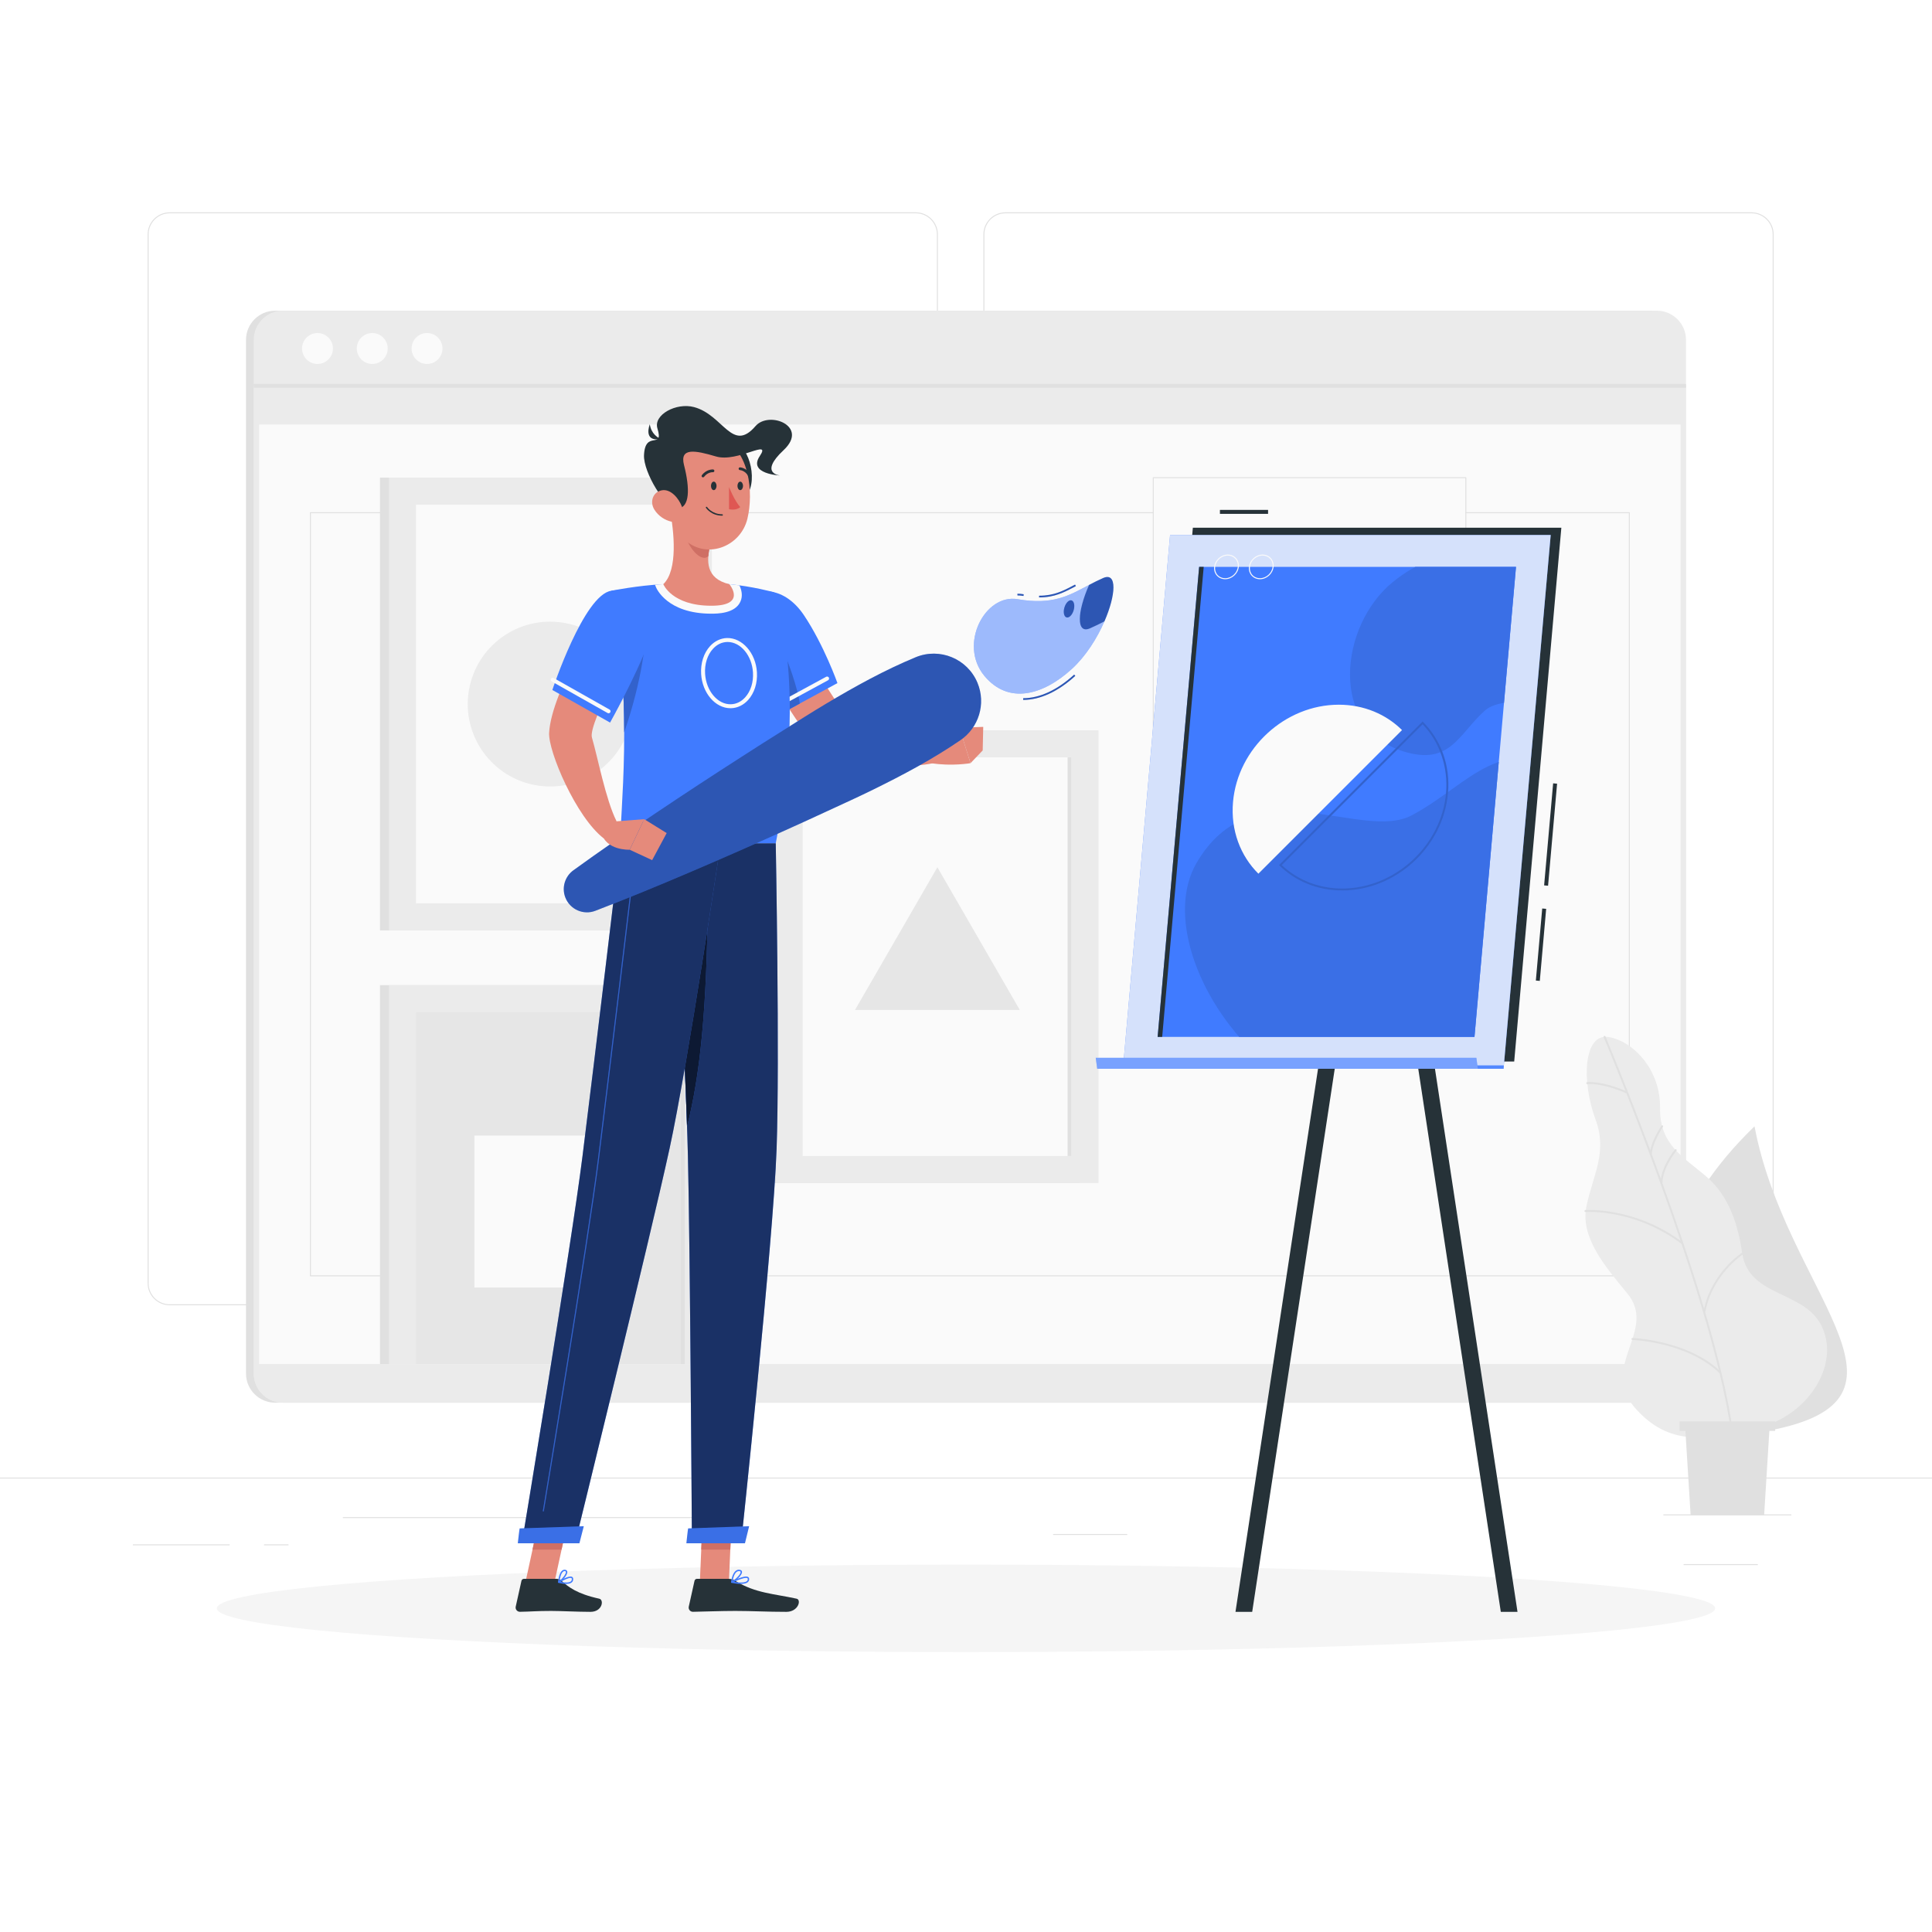 <?xml version="1.0" encoding="utf-8"?>
<!-- Generator: Adobe Illustrator 27.5.0, SVG Export Plug-In . SVG Version: 6.00 Build 0)  -->
<svg version="1.1" xmlns="http://www.w3.org/2000/svg" xmlns:xlink="http://www.w3.org/1999/xlink" x="0px" y="0px"
	 viewBox="0 0 500 500" style="enable-background:new 0 0 500 500;" xml:space="preserve">
<g id="Background_Complete">
	<g>
		<rect y="382.398" style="fill:#E0E0E0;" width="500" height="0.25"/>
		<rect x="430.482" y="391.922" style="fill:#E0E0E0;" width="33.123" height="0.25"/>
		<rect x="272.544" y="396.998" style="fill:#E0E0E0;" width="19.193" height="0.25"/>
		<rect x="435.723" y="404.79" style="fill:#E0E0E0;" width="19.193" height="0.25"/>
		<rect x="34.39" y="399.678" style="fill:#E0E0E0;" width="25.04" height="0.25"/>
		<rect x="68.334" y="399.678" style="fill:#E0E0E0;" width="6.333" height="0.25"/>
		<rect x="88.737" y="392.626" style="fill:#E0E0E0;" width="93.676" height="0.25"/>
		<path style="fill:#E0E0E0;" d="M237.013,337.8H43.915c-3.147,0-5.708-2.561-5.708-5.708V60.66c0-3.147,2.561-5.708,5.708-5.708
			h193.098c3.147,0,5.708,2.561,5.708,5.708v271.432C242.721,335.239,240.16,337.8,237.013,337.8z M43.915,55.203
			c-3.01,0-5.458,2.448-5.458,5.458v271.432c0,3.01,2.448,5.458,5.458,5.458h193.098c3.009,0,5.458-2.448,5.458-5.458V60.66
			c0-3.009-2.448-5.458-5.458-5.458H43.915z"/>
		<path style="fill:#E0E0E0;" d="M453.31,337.8H260.212c-3.146,0-5.707-2.561-5.707-5.708V60.66c0-3.147,2.561-5.708,5.707-5.708
			H453.31c3.148,0,5.708,2.561,5.708,5.708v271.432C459.019,335.239,456.458,337.8,453.31,337.8z M260.212,55.203
			c-3.009,0-5.457,2.448-5.457,5.458v271.432c0,3.01,2.448,5.458,5.457,5.458H453.31c3.01,0,5.458-2.448,5.458-5.458V60.66
			c0-3.009-2.448-5.458-5.458-5.458H260.212z"/>
		<g>
			<g>
				<path style="fill:#E0E0E0;" d="M426.813,363.009H71.187c-4.136,0-7.52-3.384-7.52-7.52V87.932c0-4.136,3.384-7.52,7.52-7.52
					h355.626c4.136,0,7.52,3.384,7.52,7.52v267.557C434.333,359.625,430.949,363.009,426.813,363.009z"/>
				<path style="fill:#EBEBEB;" d="M428.813,363.009H73.187c-4.136,0-7.52-3.384-7.52-7.52V87.932c0-4.136,3.384-7.52,7.52-7.52
					h355.626c4.136,0,7.52,3.384,7.52,7.52v267.557C436.333,359.625,432.949,363.009,428.813,363.009z"/>
				<path style="fill:#EBEBEB;" d="M65.667,99.857v255.631c0,4.136,3.384,7.52,7.52,7.52h355.626c4.136,0,7.52-3.384,7.52-7.52
					V99.857H65.667z"/>
				<rect x="67.055" y="109.857" style="fill:#FAFAFA;" width="367.889" height="243.152"/>
				<path style="fill:#E0E0E0;" d="M421.67,330.309H80.33c-0.069,0-0.125-0.056-0.125-0.125V132.684
					c0-0.069,0.056-0.125,0.125-0.125h218.13c0.069,0,0.125,0.056,0.125,0.125c0,0.069-0.056,0.125-0.125,0.125H80.455v197.249
					h341.09V132.809H379.36c-0.069,0-0.125-0.056-0.125-0.125c0-0.069,0.056-0.125,0.125-0.125h42.31
					c0.069,0,0.125,0.056,0.125,0.125v197.499C421.795,330.253,421.739,330.309,421.67,330.309z"/>
				<circle style="fill:#FAFAFA;" cx="82.167" cy="90.191" r="4"/>
				<circle style="fill:#FAFAFA;" cx="96.34" cy="90.191" r="4"/>
				<circle style="fill:#FAFAFA;" cx="110.513" cy="90.191" r="4"/>
				<rect x="65.667" y="99.357" style="fill:#E0E0E0;" width="370.667" height="1"/>
			</g>
			<g>
				<g>
					<rect x="98.333" y="123.612" style="fill:#E0E0E0;" width="80.892" height="117.172"/>
					<path style="fill:#E0E0E0;" d="M379.355,240.908h-80.892c-0.069,0-0.125-0.056-0.125-0.125V123.612
						c0-0.069,0.056-0.125,0.125-0.125h80.892c0.069,0,0.125,0.056,0.125,0.125v117.171
						C379.48,240.852,379.425,240.908,379.355,240.908z M298.589,240.658h80.642V123.737h-80.642V240.658z"/>
					<rect x="100.67" y="123.612" style="fill:#EBEBEB;" width="83.555" height="117.172"/>
					
						<rect x="90.861" y="147.42" transform="matrix(-1.836970e-16 1 -1 -1.836970e-16 324.645 39.75)" style="fill:#FAFAFA;" width="103.172" height="69.556"/>
					
						<rect x="125.139" y="181.697" transform="matrix(-1.836970e-16 1 -1 -1.836970e-16 358.923 5.472)" style="fill:#E0E0E0;" width="103.172" height="1"/>
				</g>
				
					<ellipse transform="matrix(0.159 -0.987 0.987 0.159 -60.096 293.838)" style="fill:#EBEBEB;" cx="142.447" cy="182.197" rx="21.333" ry="21.333"/>
			</g>
			<g>
				<g>
					<g>
						<rect x="98.333" y="254.956" style="fill:#E0E0E0;" width="80.892" height="98.053"/>
						<rect x="100.67" y="254.956" style="fill:#EBEBEB;" width="83.555" height="98.053"/>
						
							<rect x="96.921" y="272.705" transform="matrix(-1.836970e-16 1 -1 -1.836970e-16 449.93 165.036)" style="fill:#E6E6E6;" width="91.053" height="69.556"/>
						
							<rect x="131.199" y="306.983" transform="matrix(-1.836970e-16 1 -1 -1.836970e-16 484.208 130.758)" style="fill:#E0E0E0;" width="91.053" height="1"/>
					</g>
				</g>
				<rect x="122.787" y="293.882" style="fill:#FAFAFA;" width="39.32" height="39.32"/>
			</g>
			<g>
				<g>
					<g>
						<rect x="198.398" y="189.001" style="fill:#E0E0E0;" width="80.892" height="117.172"/>
						<rect x="200.735" y="189.001" style="fill:#EBEBEB;" width="83.556" height="117.172"/>
						
							<rect x="190.927" y="212.809" transform="matrix(-1.836970e-16 1 -1 -1.836970e-16 490.099 5.074)" style="fill:#FAFAFA;" width="103.172" height="69.556"/>
						
							<rect x="225.204" y="247.086" transform="matrix(-1.836970e-16 1 -1 -1.836970e-16 524.377 -29.204)" style="fill:#E0E0E0;" width="103.172" height="1"/>
					</g>
				</g>
				<polygon style="fill:#E6E6E6;" points="242.596,224.442 221.263,261.392 263.929,261.392 				"/>
			</g>
		</g>
		<g>
			<path style="fill:#E0E0E0;" d="M459.855,369.817c-23.027,5.012-48.81-36.75-5.789-78.325
				C462.111,334.08,500,361.08,459.855,369.817z"/>
			<path style="fill:#EBEBEB;" d="M421.027,334.594c-5.529-6.733-12.065-14.308-10.477-22.311
				c1.639-8.079,5.543-13.971,2.394-22.497c-3.772-10.221-3.04-22.425,3.337-21.405c6.366,1.026,13.528,8.499,13.337,18.407
				c-0.116,9.591,6.151,12.654,12.047,17.761c5.876,5.062,8.176,12.548,9.231,19.912c1.86,11.614,16.892,9.412,20.889,19.504
				c4.117,9.727-4.107,22.701-17.269,25.682c-13.21,2.992-22.535,4.841-31.507-5.423
				C413.882,353.31,429.203,344.242,421.027,334.594z"/>
			<path style="fill:#E0E0E0;" d="M451.031,324.67c0.116-0.074,0.15-0.228,0.075-0.345c-0.073-0.116-0.228-0.147-0.345-0.076
				c-0.078,0.051-7.636,5.017-9.739,14.425c-1.665-5.609-3.484-11.303-5.361-16.903c-0.001-0.035-0.016-0.062-0.031-0.094
				c-1.778-5.303-3.606-10.518-5.401-15.488c0-0.001,0.001-0.001,0.001-0.003c0.093-4.117,3.596-8.32,3.631-8.362
				c0.089-0.105,0.075-0.264-0.03-0.352c-0.105-0.088-0.263-0.074-0.353,0.03c-0.136,0.162-3.076,3.698-3.647,7.589
				c-0.785-2.163-1.563-4.28-2.327-6.33c0-0.002,0.002-0.003,0.002-0.005c-0.069-2.673,2.838-7.081,2.867-7.125
				c0.076-0.115,0.045-0.27-0.069-0.347c-0.116-0.076-0.271-0.045-0.347,0.069c-0.109,0.164-2.362,3.581-2.856,6.329
				c-2.085-5.581-4.05-10.668-5.751-14.985c-0.004-0.016-0.009-0.028-0.017-0.042c-3.414-8.667-5.756-14.225-5.837-14.415
				c-0.055-0.126-0.198-0.187-0.328-0.133c-0.127,0.054-0.186,0.201-0.133,0.328c0.079,0.186,2.324,5.513,5.62,13.865
				c-6.358-2.663-9.762-2.249-9.908-2.229c-0.137,0.019-0.231,0.145-0.213,0.281c0.018,0.138,0.149,0.229,0.28,0.215
				c0.038-0.005,3.591-0.432,10.097,2.382c3.871,9.831,9.108,23.629,13.996,38.146c-12.157-8.812-24.501-7.947-24.621-7.934
				c-0.138,0.011-0.24,0.131-0.229,0.269c0.012,0.138,0.131,0.247,0.268,0.23c0.13-0.011,12.673-0.89,24.856,8.253
				c3.673,10.959,7.128,22.286,9.63,32.592c-8.544-7.709-22.188-8.225-22.328-8.23c-0.146,0.012-0.254,0.103-0.258,0.242
				c-0.004,0.138,0.105,0.253,0.242,0.258c0.141,0.004,14.199,0.534,22.553,8.605c1.324,5.544,2.366,10.779,3.004,15.48
				c0.017,0.126,0.125,0.217,0.248,0.217c0.011,0,0.022-0.001,0.033-0.002c0.138-0.018,0.233-0.145,0.215-0.281
				c-0.64-4.717-1.686-9.971-3.015-15.533c0-0.008-0.004-0.013-0.005-0.021c-1.194-4.996-2.617-10.241-4.187-15.579
				C443.073,329.882,450.952,324.722,451.031,324.67z"/>
			<polygon style="fill:#E0E0E0;" points="459.416,367.873 434.672,367.873 434.672,370.317 436.182,370.317 437.527,392.047 
				456.561,392.047 457.906,370.317 459.416,370.317 			"/>
		</g>
	</g>
</g>
<g id="Background_Simple" style="display:none;">
	<path style="display:inline;fill:#407BFF;" d="M159.364,124.839c74.489-41.29,166.163-10.013,211.856,59.194
		c38.81,58.782,22.547,174.201-59.644,149.698c-52.317-15.597-52.163-89.982-103.871-104.464
		c-25.145-7.043-49.468,13.716-74.303-2.883C88.533,196.393,126.065,143.297,159.364,124.839z"/>
	<path style="display:inline;opacity:0.9;fill:#FFFFFF;" d="M159.364,124.839c74.489-41.29,166.163-10.013,211.856,59.194
		c38.81,58.782,22.547,174.201-59.644,149.698c-52.317-15.597-52.163-89.982-103.871-104.464
		c-25.145-7.043-49.468,13.716-74.303-2.883C88.533,196.393,126.065,143.297,159.364,124.839z"/>
</g>
<g id="Shadow">
	<ellipse style="fill:#F5F5F5;" cx="250" cy="416.238" rx="193.889" ry="11.323"/>
</g>
<g id="Picture">
	<g>
		<path style="fill:#F5F5F5;" d="M398.301,417.145c0,1.072-18.833,1.941-42.064,1.941c-23.231,0-42.064-0.869-42.064-1.941
			c0-1.072,18.833-1.941,42.064-1.941C379.468,415.203,398.301,416.073,398.301,417.145z"/>
		<g>
			
				<rect x="389.317" y="243.807" transform="matrix(0.088 -0.996 0.996 0.088 120.385 620.072)" style="fill:#263238;" width="18.724" height="1.025"/>
			
				<rect x="387.936" y="215.332" transform="matrix(0.088 -0.996 0.996 0.088 151.008 596.571)" style="fill:#263238;" width="26.515" height="1.025"/>
			<rect x="315.717" y="131.961" style="fill:#263238;" width="12.457" height="1.026"/>
			<polygon style="fill:#263238;" points="296.51,274.714 391.875,274.714 404.074,136.578 308.709,136.578 			"/>
			<polygon style="fill:#263238;" points="324.067,417.145 319.743,417.145 351.912,205.494 356.237,205.494 			"/>
			<polygon style="fill:#263238;" points="388.406,417.145 392.73,417.145 360.561,205.494 356.237,205.494 			"/>
			<g>
				<polygon style="fill:#407BFF;" points="290.615,276.596 389.121,276.596 401.319,138.459 302.814,138.459 				"/>
				<polygon style="opacity:0.8;fill:#FAFAFA;" points="290.615,276.596 389.121,276.596 401.319,138.459 302.814,138.459 				"/>
			</g>
			<polygon style="fill:#407BFF;" points="381.597,268.343 392.338,146.712 310.338,146.712 299.596,268.343 			"/>
			<g>
				<defs>
					<polygon id="SVGID_1_" points="381.597,268.343 392.338,146.712 310.338,146.712 299.596,268.343 					"/>
				</defs>
				<clipPath id="SVGID_00000018214421471734539750000017496074662882388389_">
					<use xlink:href="#SVGID_1_"  style="overflow:visible;"/>
				</clipPath>
				<g style="clip-path:url(#SVGID_00000018214421471734539750000017496074662882388389_);">
					<path style="fill:#407BFF;" d="M408.95,200.885c-20.563-12.216-28.16,1.868-43.543,10.099
						c-13.159,7.041-40.989-13.115-55.792,12.438c-14.802,25.553,28.179,86.897,84.741,60.071
						C425.057,268.932,442.507,220.821,408.95,200.885z"/>
					<path style="opacity:0.1;" d="M408.95,200.885c-20.563-12.216-28.16,1.868-43.543,10.099
						c-13.159,7.041-40.989-13.115-55.792,12.438c-14.802,25.553,28.179,86.897,84.741,60.071
						C425.057,268.932,442.507,220.821,408.95,200.885z"/>
				</g>
				<g style="clip-path:url(#SVGID_00000018214421471734539750000017496074662882388389_);">
					<path style="fill:#407BFF;" d="M363.345,194.505c11.991,3.649,14.098-4.468,20.9-10.579
						c5.818-5.227,22.499,1.555,26.841-13.299c4.342-14.854-25.196-40.706-50.632-19.987
						C346.647,161.885,343.776,188.551,363.345,194.505z"/>
					<path style="opacity:0.1;" d="M363.345,194.505c11.991,3.649,14.098-4.468,20.9-10.579c5.818-5.227,22.499,1.555,26.841-13.299
						c4.342-14.854-25.196-40.706-50.632-19.987C346.647,161.885,343.776,188.551,363.345,194.505z"/>
				</g>
			</g>
			<path style="fill:#FAFAFA;" d="M317.071,149.901c-0.852,0-1.617-0.331-2.156-0.933c-0.543-0.606-0.791-1.413-0.695-2.271
				c0.193-1.751,1.777-3.176,3.527-3.176c0.851,0,1.616,0.331,2.155,0.933c0.543,0.606,0.79,1.413,0.695,2.271
				C320.405,148.477,318.823,149.901,317.071,149.901z M317.747,143.779c-1.624,0-3.092,1.322-3.272,2.947
				c-0.086,0.785,0.138,1.52,0.632,2.071c0.489,0.547,1.187,0.848,1.965,0.848c1.624,0,3.092-1.322,3.271-2.947
				c0.086-0.785-0.138-1.52-0.632-2.072C319.221,144.08,318.523,143.779,317.747,143.779z"/>
			<path style="fill:#FAFAFA;" d="M326.075,149.901c-0.852,0-1.616-0.331-2.155-0.932c-0.543-0.606-0.79-1.413-0.695-2.271
				c0.192-1.751,1.775-3.176,3.526-3.176c0.852,0,1.617,0.332,2.156,0.933c0.543,0.606,0.79,1.413,0.694,2.271l0,0
				C329.409,148.477,327.826,149.901,326.075,149.901z M326.75,143.779c-1.624,0-3.092,1.322-3.272,2.947
				c-0.086,0.785,0.138,1.52,0.632,2.071c0.489,0.547,1.186,0.847,1.964,0.847c1.624,0,3.092-1.322,3.272-2.947l0,0
				c0.087-0.785-0.137-1.52-0.631-2.071C328.226,144.08,327.528,143.779,326.75,143.779z"/>
			<g>
				<path style="fill:#FAFAFA;" d="M346.478,182.377c-13.89,0-26.145,11.26-27.371,25.15c-0.65,7.363,1.929,13.986,6.565,18.585
					l37.17-37.17C358.732,184.865,353.006,182.377,346.478,182.377z"/>
				<g>
					<path style="fill:#407BFF;" d="M368.169,187.448c4.447,4.628,6.651,11.089,6.057,17.812
						c-1.202,13.61-13.251,24.682-26.86,24.682c-5.969,0-11.499-2.147-15.633-6.058L368.169,187.448 M368.172,186.719l-37.17,37.17
						c4.11,4.078,9.836,6.565,16.364,6.565c13.89,0,26.145-11.26,27.371-25.15C375.388,197.942,372.808,191.319,368.172,186.719
						L368.172,186.719z"/>
					<path style="opacity:0.2;" d="M368.169,187.448c4.447,4.628,6.651,11.089,6.057,17.812
						c-1.202,13.61-13.251,24.682-26.86,24.682c-5.969,0-11.499-2.147-15.633-6.058L368.169,187.448 M368.172,186.719l-37.17,37.17
						c4.11,4.078,9.836,6.565,16.364,6.565c13.89,0,26.145-11.26,27.371-25.15C375.388,197.942,372.808,191.319,368.172,186.719
						L368.172,186.719z"/>
				</g>
			</g>
			<polygon style="fill:#263238;" points="300.775,268.343 311.517,146.712 310.338,146.712 299.596,268.343 			"/>
			<g>
				<polygon style="fill:#407BFF;" points="291.784,275.721 292.163,276.6 389.121,276.6 389.198,275.721 				"/>
				<polygon style="opacity:0.1;fill:#FAFAFA;" points="291.784,275.721 292.163,276.6 389.121,276.6 389.198,275.721 				"/>
			</g>
			<g>
				<polygon style="fill:#407BFF;" points="283.576,273.754 283.955,276.6 382.464,276.6 382.085,273.754 				"/>
				<polygon style="opacity:0.3;fill:#FAFAFA;" points="283.576,273.754 283.955,276.6 382.464,276.6 382.085,273.754 				"/>
			</g>
		</g>
	</g>
</g>
<g id="Character">
	<g>
		<g>
			<path style="fill:#F5F5F5;" d="M211.441,417.145c0,1.072-18.833,1.941-42.064,1.941s-42.064-0.869-42.064-1.941
				c0-1.072,18.833-1.941,42.064-1.941S211.441,416.073,211.441,417.145z"/>
			<polygon style="fill:#E58A7B;" points="181.122,409.469 188.639,409.469 189.388,392.06 181.87,392.06 			"/>
			<polygon style="fill:#E58A7B;" points="135.986,409.469 143.504,409.469 147.282,392.06 139.765,392.06 			"/>
			<path style="fill:#263238;" d="M144.038,408.599l-8.445,0c-0.307,0-0.574,0.214-0.64,0.513l-1.485,6.682
				c-0.154,0.693,0.391,1.349,1.101,1.337c2.949-0.051,4.381-0.224,8.095-0.224c2.285,0,6.993,0.237,10.148,0.237
				c3.086,0,3.567-3.12,2.276-3.403c-5.792-1.267-7.974-3.014-9.828-4.681C144.924,408.76,144.487,408.599,144.038,408.599z"/>
			<path style="fill:#263238;" d="M188.59,408.599l-8.21,0c-0.307,0-0.573,0.214-0.64,0.513l-1.485,6.682
				c-0.154,0.693,0.372,1.349,1.081,1.337c2.962-0.05,7.241-0.224,10.963-0.224c4.352,0,8.111,0.237,13.215,0.237
				c3.086,0,3.943-3.12,2.651-3.403c-5.881-1.286-10.683-1.424-15.764-4.558C189.848,408.844,189.238,408.599,188.59,408.599z"/>
			<path style="fill:#E58A7B;" d="M194.126,163.827l10.139-4.016c0,0,11.672,23.836,15.345,25.039
				c4.998,1.637,15.266,6.189,21.476,7.042c0.786,0.986,1.995,4.098,1.796,5.232c-8.564,2.8-26.797-0.918-30.574-3.851
				C203.695,186.584,194.126,163.827,194.126,163.827z"/>
			<path style="fill:#407BFF;" d="M191.393,158.419c-2.533,6.726,10.301,26.532,10.301,26.532l15.035-8.165
				c0,0-3.505-9.879-8.688-17.599C202.72,151.26,194.173,151.037,191.393,158.419z"/>
			<g>
				<path style="fill:#407BFF;" d="M191.167,159.27c2.948-1.396,6.253-0.228,9.572,5.327c3.276,5.498,5.999,14.84,6.235,17.488
					l-5.281,2.866C201.693,184.951,189.842,166.662,191.167,159.27z"/>
				<path style="opacity:0.2;" d="M191.167,159.27c2.948-1.396,6.253-0.228,9.572,5.327c3.276,5.498,5.999,14.84,6.235,17.488
					l-5.281,2.866C201.693,184.951,189.842,166.662,191.167,159.27z"/>
			</g>
			<path style="fill:#FAFAFA;" d="M199.019,184.279c-0.182,0-0.358-0.097-0.451-0.268c-0.135-0.249-0.043-0.561,0.206-0.696
				l15.035-8.165c0.249-0.134,0.56-0.043,0.696,0.206c0.135,0.249,0.043,0.561-0.206,0.696l-15.035,8.165
				C199.185,184.259,199.101,184.279,199.019,184.279z"/>
			<path style="fill:#E58A7B;" d="M239.824,191.821l8.476-3.48l2.868,9.164c0,0-4.825,0.865-10.225,0L239.824,191.821z"/>
			<polygon style="fill:#E58A7B;" points="254.461,188.115 254.322,194.212 251.168,197.504 248.3,188.34 			"/>
			<g>
				<polygon style="fill:#CF6F64;" points="189.386,392.065 189.002,401.038 181.481,401.038 181.866,392.065 				"/>
				<polygon style="fill:#CF6F64;" points="139.762,392.065 147.282,392.065 145.331,401.038 137.811,401.038 				"/>
			</g>
			<path style="fill:#407BFF;" d="M200.319,153.274c0,0,8.872,22.701,0.445,64.976c-12.115,0-34.313,0-40.208,0
				c-0.277-6.172,3.601-36.281-2.352-65.363c0,0,6.892-1.383,13.46-1.7c5.138-0.248,12.576-0.411,17.092,0.001
				C194.711,151.731,200.319,153.274,200.319,153.274z"/>
			<path style="fill:#FAFAFA;" d="M189.039,183.287c-3.902,0-7.287-3.93-7.585-8.858c-0.169-2.794,0.671-5.421,2.305-7.208
				c1.195-1.307,2.751-2.054,4.381-2.101c3.938-0.103,7.451,3.858,7.754,8.856c0.169,2.793-0.671,5.421-2.305,7.208
				c-1.195,1.307-2.751,2.053-4.381,2.101C189.151,183.286,189.095,183.287,189.039,183.287z M188.31,166.143
				c-0.047,0-0.094,0.001-0.141,0.003c-1.37,0.04-2.633,0.651-3.654,1.768c-1.448,1.584-2.19,3.936-2.038,6.454
				c0.27,4.451,3.278,8.003,6.7,7.892c1.37-0.04,2.633-0.651,3.654-1.767c1.448-1.584,2.19-3.936,2.038-6.454
				C194.603,169.647,191.676,166.143,188.31,166.143z"/>
			<g>
				<path style="fill:#407BFF;" d="M166.938,160.067c0.67,4.786-0.84,16.238-5.398,29.47c-0.014-10.184-0.627-21.992-2.778-33.757
					v-0.057C161.412,155.452,166.298,155.581,166.938,160.067z"/>
				<path style="opacity:0.2;" d="M166.938,160.067c0.67,4.786-0.84,16.238-5.398,29.47c-0.014-10.184-0.627-21.992-2.778-33.757
					v-0.057C161.412,155.452,166.298,155.581,166.938,160.067z"/>
			</g>
			<path style="fill:#FAFAFA;" d="M191.354,151.482c-0.841-0.113-1.713-0.215-2.596-0.298c-4.514-0.41-11.953-0.246-17.094,0
				c-0.718,0.041-1.436,0.082-2.154,0.144l0.246,0.616c0.113,0.277,2.852,6.874,14.334,6.874c1.508,0,6.074,0,7.51-3.078
				C192.319,154.201,191.898,152.621,191.354,151.482z"/>
			<path style="fill:#E58A7B;" d="M173.358,131.941c1.078,5.5,2.154,15.576-1.694,19.246c0,0,2.21,5.579,12.429,5.579
				c9.338,0,4.663-5.578,4.663-5.578c-6.133-1.464-5.974-6.014-4.906-10.287L173.358,131.941z"/>
			<path style="fill:#CF6F64;" d="M177.635,135.597l6.21,5.299c-0.256,1.011-0.456,2.037-0.527,3.034
				c-2.017,1.898-5.561-2.91-5.81-5.363C177.385,137.342,177.436,136.167,177.635,135.597z"/>
			<path style="fill:#263238;" d="M190.837,115.024c3.699,1.566,5.709,11.939,0.977,14.321
				C187.081,131.728,183.83,112.059,190.837,115.024z"/>
			<path style="fill:#E58A7B;" d="M172.703,123.665c0.457,7.447,0.347,11.828,4.108,15.651c5.657,5.749,14.849,2.339,16.626-5.094
				c1.599-6.691,0.583-17.745-6.706-20.708C179.549,110.594,172.246,116.218,172.703,123.665z"/>
			<path style="fill:#263238;" d="M177.025,120.366c1.573,6.143,1.49,10.982-1.636,11.259c-3.126,0.277-8.908-9.432-8.721-13.811
				c0.287-6.706,5.193-1.276,3.472-6.944c-1.073-3.534,4.865-6.741,9.466-5.519c7.596,2.018,9.871,11.958,15.915,4.926
				c3.495-4.067,13.911,0.003,7.28,6.212c-6.515,6.1-0.91,6.568-0.91,6.568s-8.388-0.356-5.262-5.025
				c3.126-4.669-5.717,1.761-11.335,0.099C179.904,116.536,175.845,115.755,177.025,120.366z"/>
			<path style="fill:#E58A7B;" d="M169.34,131.874c1.056,1.712,2.805,2.776,4.419,3.131c2.429,0.534,3.504-1.672,2.713-3.891
				c-0.712-1.998-2.834-4.683-5.216-4.222C168.91,127.345,168.132,129.916,169.34,131.874z"/>
			<path style="fill:#263238;" d="M170.952,113.627c-0.737-0.412-2.413-1.347-2.782-3.825
				C168.17,109.802,166.313,114.401,170.952,113.627z"/>
			<g>
				<path style="fill:#407BFF;" d="M200.764,218.25c0,0,1.035,56.206,0.218,79.131c-0.85,23.845-9.179,101.92-9.179,101.92h-12.735
					c0,0-0.467-76.682-1.034-100.1c-0.618-25.53-3.7-80.951-3.7-80.951H200.764z"/>
				<path style="opacity:0.6;" d="M200.764,218.25c0,0,1.035,56.206,0.218,79.131c-0.85,23.845-9.179,101.92-9.179,101.92h-12.735
					c0,0-0.467-76.682-1.034-100.1c-0.618-25.53-3.7-80.951-3.7-80.951H200.764z"/>
			</g>
			<g>
				<path style="fill:#407BFF;" d="M178.095,395.551c-0.059,0-0.461,3.854-0.461,3.854h15.157l1.082-4.424L178.095,395.551z"/>
				<path style="opacity:0.1;" d="M178.095,395.551c-0.059,0-0.461,3.854-0.461,3.854h15.157l1.082-4.424L178.095,395.551z"/>
			</g>
			<g>
				<path style="fill:#407BFF;" d="M183.178,233.127c-0.243,27.892-1.924,44.834-5.372,58.451
					c-0.442-13.303-1.268-30.894-2.008-45.508L183.178,233.127z"/>
				<path style="opacity:0.8;" d="M183.178,233.127c-0.243,27.892-1.924,44.834-5.372,58.451
					c-0.442-13.303-1.268-30.894-2.008-45.508L183.178,233.127z"/>
			</g>
			<g>
				<path style="fill:#407BFF;" d="M186.501,218.25c0,0-8.531,57.45-13.215,78.972c-5.129,23.569-24.451,102.078-24.451,102.078
					h-13.769c0,0,12.741-76.606,15.668-99.942c3.176-25.327,9.822-81.109,9.822-81.109H186.501z"/>
				<path style="opacity:0.6;" d="M186.501,218.25c0,0-8.531,57.45-13.215,78.972c-5.129,23.569-24.451,102.078-24.451,102.078
					h-13.769c0,0,12.741-76.606,15.668-99.942c3.176-25.327,9.822-81.109,9.822-81.109H186.501z"/>
			</g>
			<g>
				<path style="fill:#407BFF;" d="M134.494,395.551c-0.062,0-0.485,3.854-0.485,3.854h15.936l1.138-4.424L134.494,395.551z"/>
				<path style="opacity:0.1;" d="M134.494,395.551c-0.062,0-0.485,3.854-0.485,3.854h15.936l1.138-4.424L134.494,395.551z"/>
			</g>
			<g>
				<path style="fill:#407BFF;" d="M140.615,391.166c-0.007,0-0.014-0.001-0.021-0.002c-0.07-0.011-0.117-0.077-0.106-0.147
					c0.116-0.696,11.608-69.853,14.237-90.814c2.854-22.751,8.865-73.197,8.926-73.704c0.008-0.07,0.073-0.116,0.142-0.112
					c0.071,0.008,0.121,0.072,0.112,0.142c-0.06,0.507-6.072,50.954-8.926,73.706c-2.629,20.965-14.122,90.128-14.238,90.824
					C140.732,391.122,140.677,391.166,140.615,391.166z"/>
				<path style="opacity:0.2;" d="M140.615,391.166c-0.007,0-0.014-0.001-0.021-0.002c-0.07-0.011-0.117-0.077-0.106-0.147
					c0.116-0.696,11.608-69.853,14.237-90.814c2.854-22.751,8.865-73.197,8.926-73.704c0.008-0.07,0.073-0.116,0.142-0.112
					c0.071,0.008,0.121,0.072,0.112,0.142c-0.06,0.507-6.072,50.954-8.926,73.706c-2.629,20.965-14.122,90.128-14.238,90.824
					C140.732,391.122,140.677,391.166,140.615,391.166z"/>
			</g>
			<g>
				<g>
					<path style="fill:#407BFF;" d="M248.592,191.528c-7.195,4.938-14.861,9.009-22.657,12.84c-3.895,1.92-7.863,3.708-11.809,5.534
						c-3.951,1.819-7.891,3.656-11.872,5.418c-7.933,3.579-15.905,7.085-23.926,10.502c-8.017,3.423-16.086,6.751-24.257,9.891
						c-3.099,1.191-6.576-0.356-7.767-3.454c-0.998-2.598-0.068-5.463,2.083-7.023c7.087-5.137,14.277-10.085,21.518-14.94
						c7.238-4.86,14.524-9.631,21.849-14.329c3.648-2.376,7.337-4.677,11.015-6.997c3.683-2.312,7.344-4.663,11.078-6.882
						c7.462-4.446,15.055-8.653,23.117-11.992c6.255-2.59,13.425,0.38,16.015,6.635
						C255.237,182.179,253.269,188.323,248.592,191.528z"/>
					<path style="opacity:0.3;" d="M248.592,191.528c-7.195,4.938-14.861,9.009-22.657,12.84c-3.895,1.92-7.863,3.708-11.809,5.534
						c-3.951,1.819-7.891,3.656-11.872,5.418c-7.933,3.579-15.905,7.085-23.926,10.502c-8.017,3.423-16.086,6.751-24.257,9.891
						c-3.099,1.191-6.576-0.356-7.767-3.454c-0.998-2.598-0.068-5.463,2.083-7.023c7.087-5.137,14.277-10.085,21.518-14.94
						c7.238-4.86,14.524-9.631,21.849-14.329c3.648-2.376,7.337-4.677,11.015-6.997c3.683-2.312,7.344-4.663,11.078-6.882
						c7.462-4.446,15.055-8.653,23.117-11.992c6.255-2.59,13.425,0.38,16.015,6.635
						C255.237,182.179,253.269,188.323,248.592,191.528z"/>
				</g>
				<g>
					<g>
						<path style="fill:#407BFF;" d="M278.231,151.294c-3.028,1.608-5.42,2.877-9.309,2.877v0.44c3.999,0,6.434-1.292,9.516-2.928
							L278.231,151.294z"/>
						<path style="opacity:0.3;" d="M278.231,151.294c-3.028,1.608-5.42,2.877-9.309,2.877v0.44c3.999,0,6.434-1.292,9.516-2.928
							L278.231,151.294z"/>
					</g>
					<g>
						<path style="fill:#407BFF;" d="M263.315,153.656v0.44c0.51,0,1.026,0.045,1.534,0.133c0.013,0.002,0.026,0.003,0.038,0.003
							l0.038-0.436C264.392,153.703,263.85,153.656,263.315,153.656z"/>
						<path style="opacity:0.3;" d="M263.315,153.656v0.44c0.51,0,1.026,0.045,1.534,0.133c0.013,0.002,0.026,0.003,0.038,0.003
							l0.038-0.436C264.392,153.703,263.85,153.656,263.315,153.656z"/>
					</g>
					<g>
						<path style="fill:#407BFF;" d="M277.992,174.589c-4.372,3.996-8.935,6.107-13.194,6.107v0.44
							c4.372,0,9.036-2.152,13.491-6.222L277.992,174.589z"/>
						<path style="opacity:0.3;" d="M277.992,174.589c-4.372,3.996-8.935,6.107-13.194,6.107v0.44c4.372,0,9.036-2.152,13.491-6.222
							L277.992,174.589z"/>
					</g>
					<g>
						<path style="fill:#407BFF;" d="M281.847,151.383c-5.136,2.705-9.298,5.28-18.476,3.691
							c-8.457-1.471-15.354,11.697-8.62,19.831c6.234,7.525,15.19,5.03,22.646-1.783c3.615-3.304,6.55-7.983,8.43-12.315
							c-1.175,0.61-2.401,1.232-3.74,1.809C278.416,164.196,278.824,158.201,281.847,151.383z"/>
						<path style="opacity:0.5;fill:#FAFAFA;" d="M281.847,151.383c-5.136,2.705-9.298,5.28-18.476,3.691
							c-8.457-1.471-15.354,11.697-8.62,19.831c6.234,7.525,15.19,5.03,22.646-1.783c3.615-3.304,6.55-7.983,8.43-12.315
							c-1.175,0.61-2.401,1.232-3.74,1.809C278.416,164.196,278.824,158.201,281.847,151.383z"/>
					</g>
					<g>
						<path style="fill:#407BFF;" d="M285.506,149.588c-1.309,0.575-2.515,1.187-3.659,1.795
							c-3.023,6.818-3.431,12.813,0.239,11.232c1.34-0.577,2.565-1.199,3.74-1.809C288.807,153.969,289.165,147.988,285.506,149.588
							z"/>
						<path style="opacity:0.3;" d="M285.506,149.588c-1.309,0.575-2.515,1.187-3.659,1.795c-3.023,6.818-3.431,12.813,0.239,11.232
							c1.34-0.577,2.565-1.199,3.74-1.809C288.807,153.969,289.165,147.988,285.506,149.588z"/>
					</g>
					<g>
						<path style="fill:#407BFF;" d="M277.86,157.932c-0.357,1.216-1.182,2.045-1.843,1.851c-0.661-0.194-0.907-1.337-0.549-2.553
							c0.357-1.216,1.182-2.045,1.843-1.851C277.971,155.572,278.217,156.716,277.86,157.932z"/>
						<path style="opacity:0.3;" d="M277.86,157.932c-0.357,1.216-1.182,2.045-1.843,1.851c-0.661-0.194-0.907-1.337-0.549-2.553
							c0.357-1.216,1.182-2.045,1.843-1.851C277.971,155.572,278.217,156.716,277.86,157.932z"/>
					</g>
				</g>
			</g>
			<path style="fill:#263238;" d="M183.999,125.747c0,0.606,0.321,1.098,0.718,1.098c0.396,0,0.718-0.491,0.718-1.098
				c0-0.606-0.321-1.098-0.718-1.098C184.32,124.649,183.999,125.14,183.999,125.747z"/>
			<path style="fill:#263238;" d="M190.852,125.747c0,0.606,0.321,1.098,0.718,1.098c0.396,0,0.718-0.491,0.718-1.098
				c0-0.606-0.321-1.098-0.718-1.098C191.174,124.649,190.852,125.14,190.852,125.747z"/>
			<path style="fill:#DF5753;" d="M188.673,126.048c0,0,1.379,3.498,2.897,5.186c-1.073,1.001-2.897,0.544-2.897,0.544V126.048z"/>
			<path style="fill:#263238;" d="M186.906,133.452c0.098,0,0.178-0.08,0.178-0.178c0-0.098-0.08-0.178-0.178-0.178
				c-2.662,0-3.904-1.859-3.916-1.878c-0.055-0.082-0.166-0.106-0.246-0.051c-0.082,0.053-0.106,0.163-0.052,0.246
				C182.747,131.495,184.053,133.452,186.906,133.452z"/>
			<path style="fill:#263238;" d="M181.934,123.536c0.108,0,0.214-0.049,0.284-0.141c0.959-1.267,2.268-1.191,2.281-1.189
				c0.184,0.02,0.367-0.134,0.38-0.33c0.014-0.196-0.134-0.367-0.33-0.381c-0.07-0.006-1.71-0.103-2.899,1.47
				c-0.119,0.157-0.088,0.381,0.069,0.499C181.783,123.513,181.859,123.536,181.934,123.536z"/>
			<path style="fill:#263238;" d="M193.93,123.318c0.052-0.003,0.105-0.018,0.153-0.046c0.171-0.096,0.231-0.314,0.134-0.485
				c-0.971-1.714-2.61-1.834-2.68-1.839c-0.191-0.019-0.365,0.136-0.377,0.333c-0.012,0.196,0.136,0.364,0.331,0.378l0,0
				c0.055,0.004,1.331,0.112,2.107,1.479C193.667,123.26,193.799,123.326,193.93,123.318z"/>
			<path style="fill:#E58A7B;" d="M156.051,157.959l9.058,6.073c0,0-13.011,23.133-11.919,26.84
				c1.486,5.045,3.561,16.083,6.381,21.682c-0.367,1.207-2.244,3.967-3.29,4.447c-7.164-5.464-14.442-22.59-14.169-27.365
				C142.736,178.748,156.051,157.959,156.051,157.959z"/>
			<path style="fill:#407BFF;" d="M158.204,152.887c-7.112,1.035-15.258,25.68-15.258,25.68l14.938,8.437
				c0,0,6.579-11.722,9.823-20.426C171.107,157.458,165.833,151.777,158.204,152.887z"/>
			<path style="fill:#FAFAFA;" d="M157.498,184.593c-0.086,0-0.172-0.021-0.252-0.066l-14.455-8.165
				c-0.246-0.14-0.334-0.452-0.194-0.699c0.141-0.247,0.452-0.332,0.699-0.194l14.455,8.165c0.246,0.14,0.334,0.452,0.194,0.699
				C157.85,184.499,157.677,184.593,157.498,184.593z"/>
			<path style="fill:#407BFF;" d="M146.524,409.911c0.572,0,1.107-0.097,1.447-0.383c0.27-0.227,0.394-0.544,0.368-0.942
				c-0.018-0.296-0.175-0.437-0.305-0.504c-0.823-0.426-3.256,1.063-3.53,1.234c-0.061,0.039-0.092,0.11-0.081,0.181
				c0.012,0.069,0.065,0.127,0.134,0.143C145.079,409.768,145.829,409.911,146.524,409.911z M147.641,408.356
				c0.093,0,0.171,0.014,0.231,0.044c0.048,0.025,0.104,0.071,0.112,0.209c0.018,0.284-0.061,0.495-0.241,0.647
				c-0.41,0.346-1.392,0.392-2.669,0.135C145.922,408.9,147.065,408.356,147.641,408.356z"/>
			<path style="fill:#407BFF;" d="M144.599,409.647c0.029,0,0.058-0.007,0.085-0.021c0.778-0.423,2.282-2.07,2.123-2.909
				c-0.029-0.151-0.14-0.414-0.567-0.466c-0.279-0.035-0.531,0.043-0.758,0.228c-0.873,0.714-1.053,2.884-1.06,2.975
				c-0.005,0.065,0.026,0.128,0.081,0.163C144.531,409.637,144.565,409.647,144.599,409.647z M146.116,406.599
				c0.027,0,0.053,0.003,0.081,0.006c0.231,0.028,0.252,0.135,0.26,0.179c0.095,0.495-0.864,1.74-1.637,2.327
				c0.088-0.634,0.328-1.899,0.887-2.356C145.835,406.651,145.969,406.599,146.116,406.599z"/>
			<path style="fill:#407BFF;" d="M191.716,409.912c0.746,0,1.436-0.115,1.826-0.462c0.248-0.22,0.36-0.512,0.333-0.867
				c-0.016-0.212-0.118-0.376-0.294-0.473c-0.912-0.513-3.934,1.022-4.277,1.199c-0.067,0.035-0.105,0.109-0.094,0.184
				c0.01,0.075,0.067,0.135,0.141,0.15C189.99,409.771,190.888,409.912,191.716,409.912z M193.077,408.356
				c0.138,0,0.252,0.021,0.333,0.065c0.071,0.04,0.105,0.097,0.112,0.191c0.018,0.241-0.052,0.428-0.215,0.573
				c-0.462,0.41-1.7,0.48-3.359,0.204C190.987,408.894,192.365,408.356,193.077,408.356z"/>
			<path style="fill:#407BFF;" d="M189.388,409.647c0.025,0,0.049-0.006,0.073-0.015c0.907-0.408,2.705-2.032,2.567-2.884
				c-0.032-0.199-0.174-0.448-0.663-0.497c-0.357-0.044-0.696,0.065-0.988,0.305c-0.956,0.786-1.159,2.81-1.167,2.896
				c-0.005,0.063,0.022,0.124,0.074,0.161C189.315,409.636,189.351,409.647,189.388,409.647z M191.222,406.599
				c0.035,0,0.071,0.003,0.107,0.006c0.321,0.033,0.341,0.159,0.348,0.2c0.082,0.51-1.139,1.787-2.065,2.344
				c0.096-0.591,0.364-1.803,0.992-2.317C190.793,406.676,190.996,406.599,191.222,406.599z"/>
			<path style="fill:#E58A7B;" d="M159.571,212.553l7.151-0.554l-3.762,7.913c0,0-6.268,0.277-7.315-4.514L159.571,212.553z"/>
			<polygon style="fill:#E58A7B;" points="172.535,215.602 168.776,222.602 162.96,219.912 166.722,211.999 			"/>
		</g>
	</g>
</g>
</svg>
